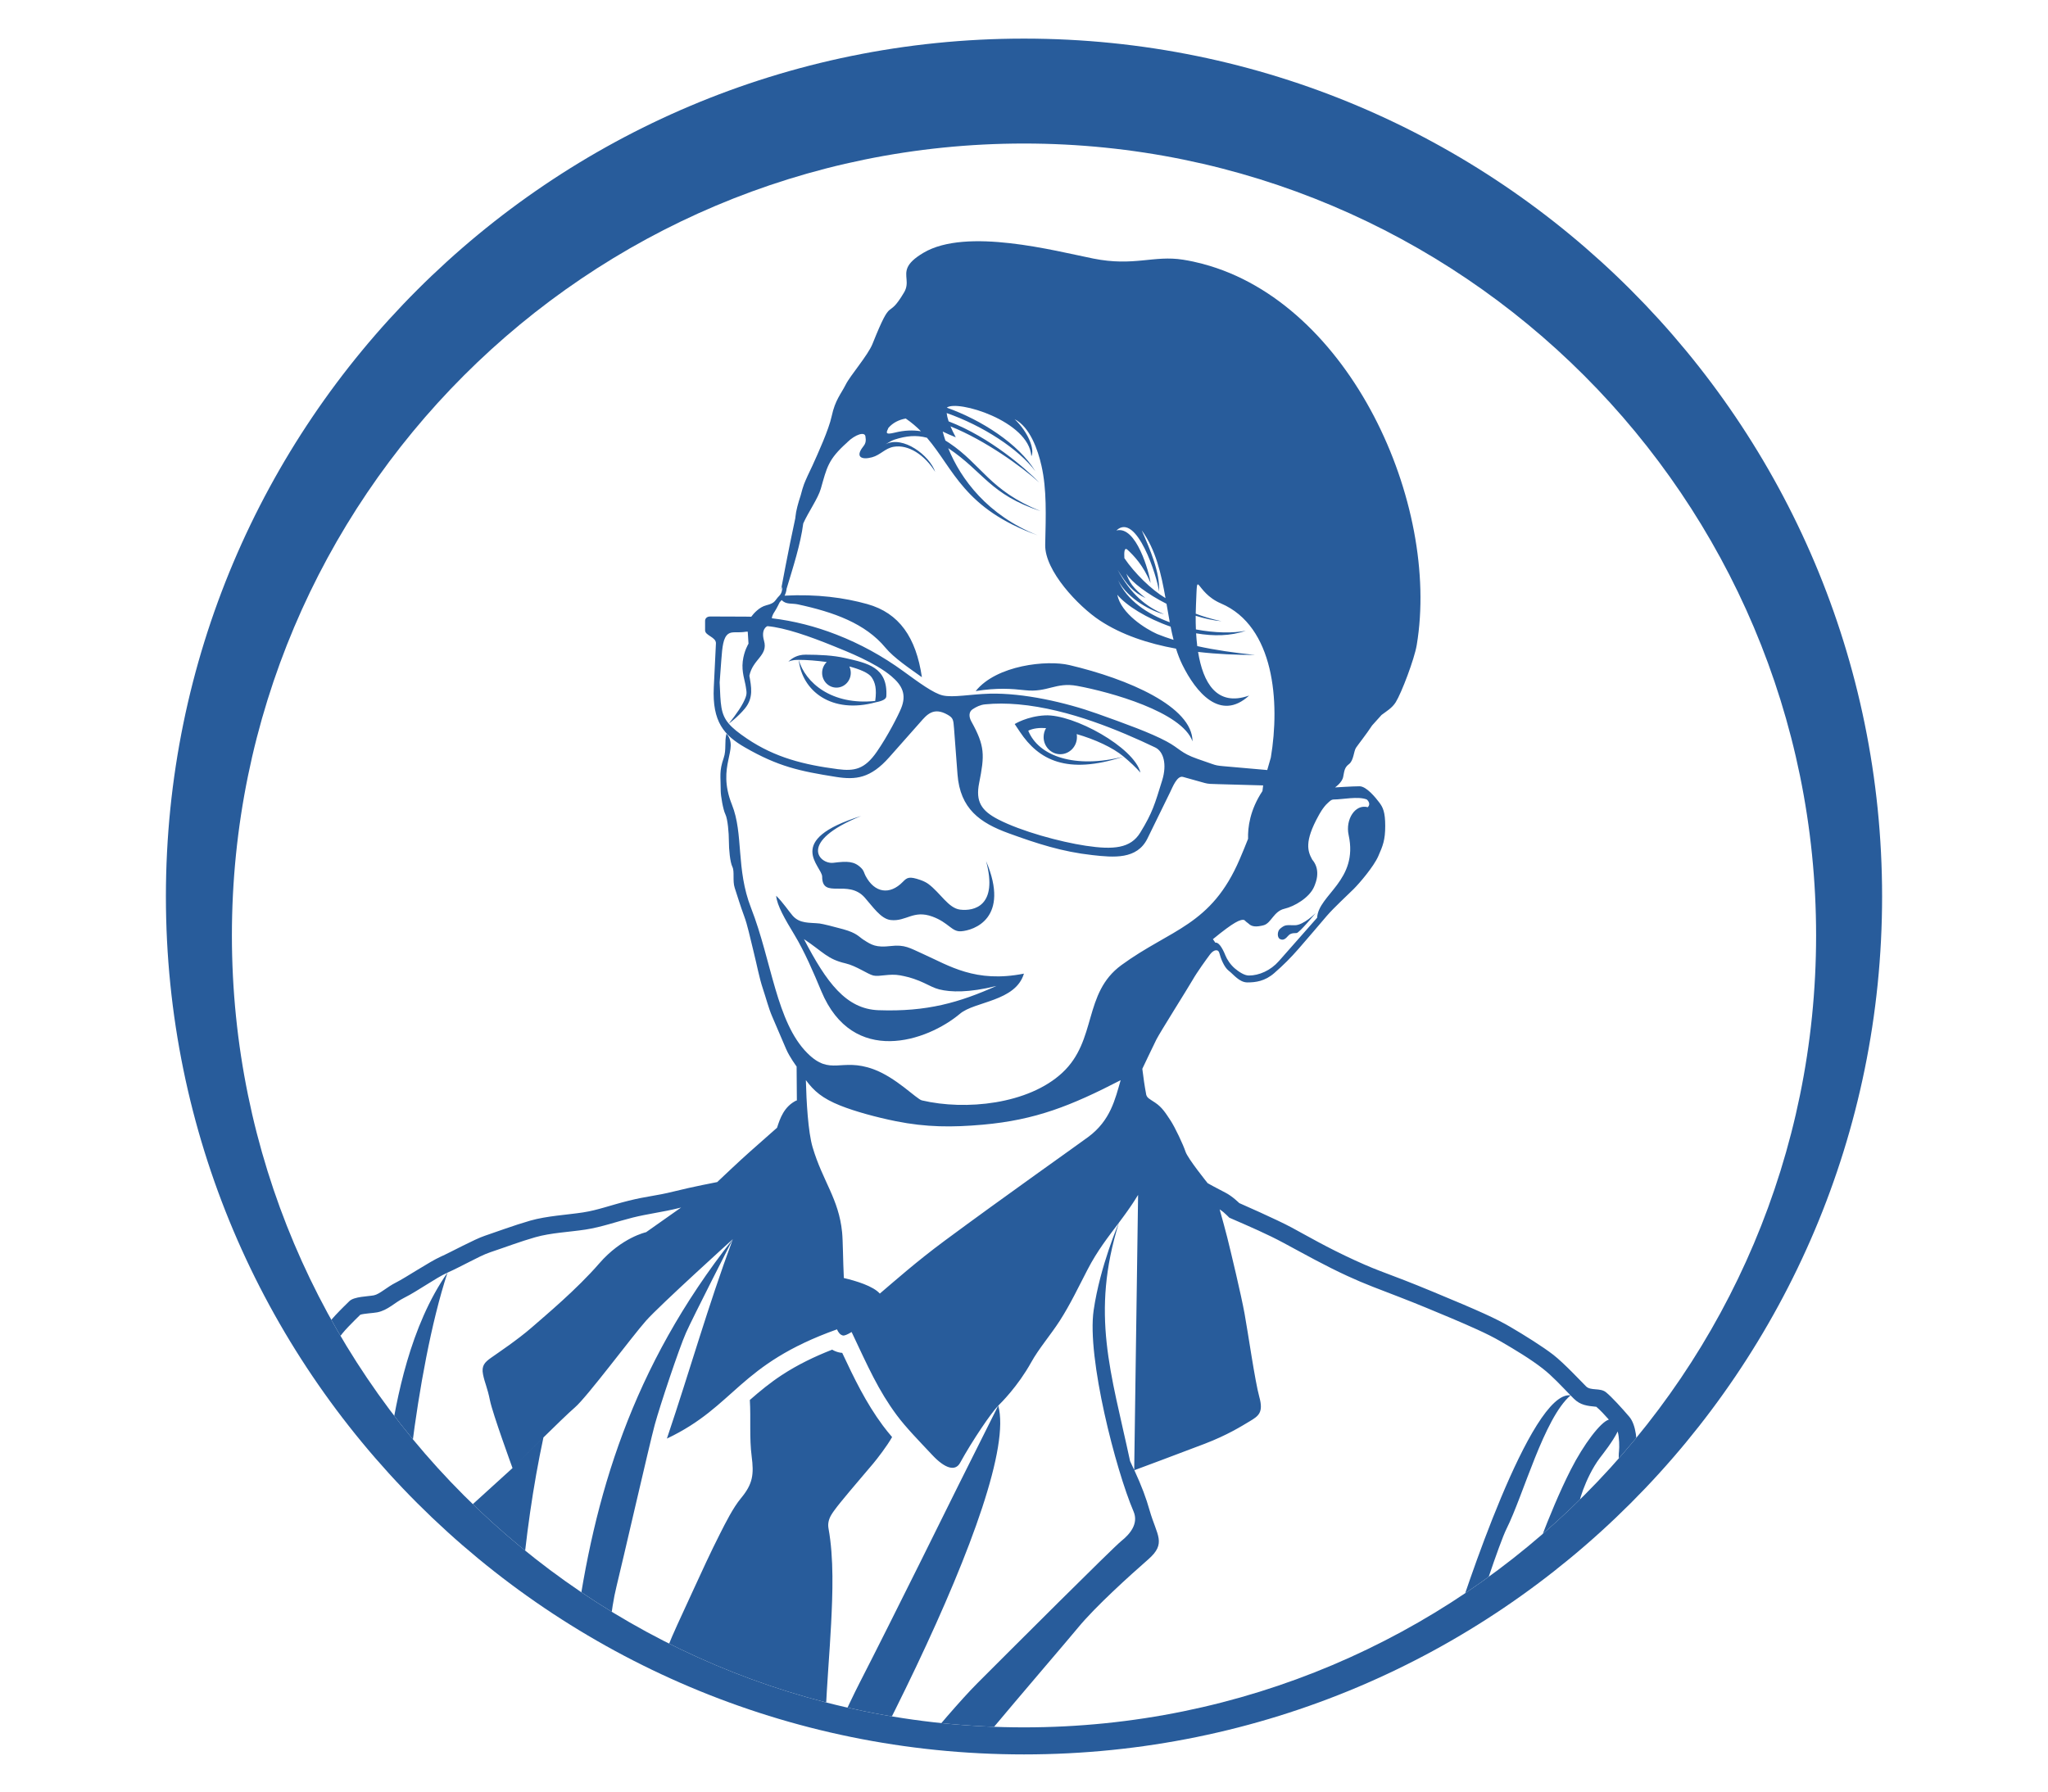 <?xml version="1.0" encoding="UTF-8"?>
<!DOCTYPE svg PUBLIC "-//W3C//DTD SVG 1.1//EN" "http://www.w3.org/Graphics/SVG/1.1/DTD/svg11.dtd">
<!-- Creator: CorelDRAW 2021.5 -->
<svg xmlns="http://www.w3.org/2000/svg" xml:space="preserve" width="1432px" height="1253px" version="1.1" style="shape-rendering:geometricPrecision; text-rendering:geometricPrecision; image-rendering:optimizeQuality; fill-rule:evenodd; clip-rule:evenodd"
viewBox="0 0 1432 1253"
 xmlns:xlink="http://www.w3.org/1999/xlink"
 xmlns:xodm="http://www.corel.com/coreldraw/odm/2003">
 <defs>
  <style type="text/css">
   <![CDATA[
    .fil1 {fill:none}
    .fil0 {fill:#285C9B}
   ]]>
  </style>
   <clipPath id="id0">
    <path d="M716 27c331.37,0 600,268.63 600,600 0,331.37 -268.63,600 -600,600 -331.37,0 -600,-268.63 -600,-600 0,-331.37 268.63,-600 600,-600z"/>
   </clipPath>
    <clipPath id="id1">
     <path d="M716 100.38c305.88,0 553.85,247.97 553.85,553.85 0,305.88 -247.97,553.85 -553.85,553.85 -305.88,0 -553.85,-247.97 -553.85,-553.85 0,-305.88 247.97,-553.85 553.85,-553.85z"/>
    </clipPath>
    <clipPath id="id2">
     <path d="M716 27c331.37,0 600,268.63 600,600 0,331.37 -268.63,600 -600,600 -331.37,0 -600,-268.63 -600,-600 0,-331.37 268.63,-600 600,-600z"/>
    </clipPath>
 </defs>
 <g id="Layer_x0020_1">
  <g>
  </g>
  <g style="clip-path:url(#id0)">
   <g id="_2303661672064">
    <path class="fil0" d="M716 100.38c305.87,0 553.85,247.99 553.85,553.85 0,305.87 -247.98,553.85 -553.85,553.85 -305.87,0 -553.85,-247.98 -553.85,-553.85 0,-305.86 247.98,-553.85 553.85,-553.85zm600 526.62c0,-331.36 -268.65,-600 -600,-600 -331.35,0 -600,268.64 -600,600 0,331.35 268.65,600 600,600 331.35,0 600,-268.65 600,-600z"/>
    <g>
    </g>
   </g>
   <g style="clip-path:url(#id1)">
    <g>
     <g>
      <path class="fil0" d="M617.93 489.4l-0.03 0c1.07,-0.62 1.79,-1.41 1.84,-2.43 1.14,-20.39 -13.31,-23.19 -28.5,-26.68 -8.79,-2.02 -18.18,-2.38 -27.9,-2.43 -6.15,-0.03 -9.75,2.74 -12.13,4.85 3.03,-1.21 5.36,-1.21 7.28,-1.21 2.29,21.78 23,38.13 53.93,29.64 1.99,-0.37 4.03,-0.91 5.45,-1.72l0.06 -0.02zm163.87 -83.55c6.82,13.42 24.56,22.18 32.1,23.67 -12.52,-5.07 -23.18,-14.01 -32.4,-30.91 6.63,10.5 10.68,15.51 19.51,19.68 -9.02,-7.1 -11.5,-11.42 -13.45,-17.1 3.86,6.18 14.81,14.36 28.08,21.09 0.75,4.35 1.48,8.68 2.28,12.93 -15.77,-5.79 -29.91,-15.32 -36.12,-29.36zm-113.5 -100.01c-1.52,-2.81 -2.73,-5.34 -3.69,-7.64 23.9,9.52 49.9,28.22 62.08,39.28 -8.94,-9.21 -34.14,-31.59 -63.4,-42.78 -0.73,-2.2 -1.18,-4.14 -1.37,-5.81 25.32,8.83 50.41,25.15 61.99,40.66 -11.68,-19.17 -37.76,-35.86 -61.89,-44.43 6.99,-5.74 57.46,9.23 59.12,33.98 2.57,-4.82 -2.35,-17.06 -11.68,-25.92 10.78,5.54 16.25,21.45 18.77,32.62 3.74,16.54 3.06,34.58 2.59,55.17 -0.42,18.23 23.2,43.08 38.16,52.95 15.3,10.1 33.9,16.2 53.32,19.74 1.24,3.96 2.69,7.76 4.46,11.34 9.3,18.86 26.42,40.01 46.65,21.45 -22.67,8.06 -32.24,-9.03 -35.69,-30.51 13.43,1.57 26.93,2.12 39.71,2.11 -14.43,-1.5 -27.91,-3.44 -40.29,-6.18 -0.36,-2.94 -0.62,-5.94 -0.8,-8.94 11.98,2.08 24.14,1.97 34.72,-1.8 -8.73,1.77 -21.54,1.61 -34.86,-0.92 -0.13,-3.21 -0.18,-6.41 -0.15,-9.54 6.14,1.92 12.28,3.28 18.06,3.8 -7.35,-1.59 -13.11,-3.36 -18.04,-5.28 0.03,-2.05 0.1,-4.06 0.18,-6.02 1.21,-27.24 -1.13,-9.06 17.45,-1.14 37.45,15.97 41.37,69.14 34.89,107.79 -0.83,2.88 -1.66,5.79 -2.51,8.73l-30.64 -2.69c-4.02,-0.36 -5.16,-0.58 -7.86,-1.53l-10.38 -3.62c-11.7,-4.08 -12.2,-7.19 -21.56,-12.2 -11.3,-6.05 -28.22,-12.16 -48.52,-19.41 -21.97,-7.84 -51.55,-14.57 -75.21,-13.95 -13.26,0.36 -25.44,2.9 -32.74,1.22 -6.45,-1.49 -16.61,-8.97 -27.68,-17.03 -14.22,-10.35 -30.02,-19.07 -46.68,-25.53 -14.53,-5.66 -29.75,-9.59 -45.12,-11.4 0,-0.02 0,-0.04 0,-0.06 0.18,-1.43 0.68,-2.71 2.04,-4.74 1.27,-1.91 3.25,-5.99 3.48,-6.46 0.48,-0.47 0.94,-0.97 1.37,-1.49 3.03,3.32 7.02,2.1 11.3,3.03 25.08,5.39 47.17,13.3 61.26,30.32 5.88,7.11 16.98,14.56 25.47,20.62 -4.06,-27.73 -15.77,-44.88 -38.2,-51.15 -15.98,-4.47 -35.17,-7.07 -57.81,-5.89 0.76,-1.51 1.25,-3.12 1.4,-4.82 4.5,-14.94 9.77,-31.09 11.65,-45.69 3.59,-7.99 10.36,-17.54 12.28,-24.27 4.27,-14.87 4.98,-20.35 18.34,-32.3 0.17,-0.15 0.33,-0.32 0.47,-0.49l-0.08 0.09c5.06,-4.99 12.5,-7.87 12.52,-3.4 0.19,1.11 0.22,2.02 0.13,2.8 -0.21,1.89 -1.11,3 -2.02,4.17 -5.35,6.96 -0.78,9.11 6.45,7.14 5.91,-1.6 9.1,-6.29 15.14,-7.34 10.27,-1.79 21.72,5.71 29.02,17.52 -3.92,-11.5 -22.54,-25.64 -34.73,-19.27 2.23,-1.35 4.4,-2.66 6.22,-3.25 8.25,-2.68 15.34,-3.34 22.75,-1.32 18.75,21.81 25.83,49.77 77.4,68.21 -34.89,-13.89 -53.76,-39.24 -62.52,-60.93 24.89,16.66 29.16,32.38 64.6,44.04 -35.8,-14.5 -40.94,-32.29 -63.96,-47.72 -0.86,-0.57 -1.74,-1.13 -2.62,-1.67 -0.72,-2.14 -1.35,-4.24 -1.88,-6.26 2.73,1.34 5.73,2.65 9.14,4.01zm214.41 247.43c-8.82,13.29 -10.29,25.58 -10.03,33.38 -1.84,4.7 -3.81,9.45 -5.81,14.14 -19.97,46.72 -48.16,48.9 -82.77,74.19 -26.93,19.69 -16.86,52.46 -41.24,75.21 -23.81,22.21 -67.83,26.56 -98.25,19.4 -3.66,-0.85 -18.01,-16.03 -33.96,-21.83 -22.66,-8.24 -29.82,5.06 -46.11,-11.2 -21.73,-21.7 -24.84,-64.3 -39.41,-101.6 -10.64,-27.27 -5.12,-51.61 -13.34,-72.18 -11.01,-27.52 5.46,-38.81 -3.82,-49.68 -1.55,5.6 0.05,11.16 -1.94,16.94 -3.29,9.55 -2.09,12.53 -2.09,23.14 0,3.27 1.63,13.07 3.26,16.33 1.63,3.27 2.45,13.07 2.45,18.78 0,5.72 0.82,14.7 2.45,17.97 1.63,3.26 0,9.8 1.63,14.7 1.63,4.89 4.08,13.06 6.54,19.59 2.45,6.54 4.08,14.7 6.53,24.5 2.45,9.8 4.08,18.78 6.53,26.13 2.45,7.35 4.08,13.88 6.53,19.59l9.8 22.87c2.45,5.71 7.35,12.25 7.35,12.25 0,0 0.1,12.87 0.18,24.08l-0.18 -0.4c-8.83,4.27 -11.59,12.67 -13.68,19.14 -4.37,3.88 -14.02,12.45 -18.98,16.78 -6.54,5.72 -22.86,21.23 -22.86,21.23 0,0 -17.15,3.27 -30.22,6.54 -13.06,3.26 -18.78,3.26 -31.84,6.53 -13.07,3.26 -21.23,6.53 -31.85,8.17 -10.61,1.63 -25.31,2.44 -36.74,5.71 -11.43,3.27 -24.5,8.16 -31.85,10.61 -7.35,2.45 -23.68,11.43 -31.03,14.7 -7.34,3.27 -24.49,14.7 -31.02,17.96 -6.54,3.27 -11.43,8.17 -15.52,8.99 -4.08,0.81 -13.88,0.81 -17.14,4.08 -3.27,3.27 -16.34,15.52 -18.79,22.05 -2.45,6.53 -4.08,10.61 -4.89,15.51 -0.82,4.9 -5.72,29.4 -6.54,38.38 -0.82,8.98 -2.45,17.15 -3.26,24.5 -0.82,7.34 -2.45,22.04 -1.64,26.12 0.82,4.09 2.45,5.72 1.64,8.98 -0.82,3.27 -5.72,13.07 -8.99,19.6 -3.26,6.54 -4.89,13.07 -6.53,17.97 -1.63,4.9 -6.53,10.61 -8.16,15.51 -1.64,4.9 -0.82,6.53 -3.27,10.62 -2.45,4.08 -6.53,14.7 -8.98,20.41 -2.45,5.72 -1.64,12.25 -3.27,15.51 -1.63,3.27 -6.53,5.72 -6.53,10.62 0,4.9 0,6.53 -2.45,8.98 -2.45,2.45 0,8.17 -1.63,11.43 -1.64,3.27 -4.9,7.35 -5.72,13.88 -0.81,6.54 -1.63,8.99 -3.26,14.7 -1.64,5.72 -5.72,12.25 -8.17,16.33 -2.45,4.09 -2.45,5.72 -6.53,17.15 -4.09,11.43 -8.17,19.59 -10.62,30.21 -2.45,10.62 -5.71,17.97 -6.53,26.13 -0.82,8.17 -1.63,13.88 -4.08,18.78 -2.45,4.9 -4.08,10.62 -4.08,15.52 0,4.89 0.81,12.24 0,17.96 -0.82,5.72 -5.72,11.43 -6.54,18.78 -0.81,7.35 -4.08,8.98 -4.9,16.33 -0.81,7.35 -1.63,17.15 -2.45,22.86 -0.81,5.72 -3.26,15.52 -4.89,22.05 -1.64,6.53 -2.45,17.15 -3.27,23.68 -0.82,6.53 -4.9,15.52 -5.72,22.05 -0.81,6.53 -7.35,17.96 -7.35,24.49 0,6.54 0.82,15.52 0,22.87 -0.81,7.35 -2.45,17.14 -0.81,25.31 1.63,8.17 4.08,18.78 4.9,27.76 0.39,4.29 -0.34,8.59 -1.03,12.88l12.28 0c0.54,-3.46 0.99,-6.88 0.98,-10.41 0,-1.19 -0.05,-2.38 -0.16,-3.56 -0.88,-9.78 -3.16,-19.44 -5.08,-29.05 -1.27,-6.34 0.27,-15.2 0.98,-21.59 0.78,-7.02 0.27,-13.83 0.11,-20.77 29.59,-14.1 67.12,-31.06 84.93,-31.06 26.68,0 42.45,2.42 58.22,15.76 -3.91,-17.6 -52.63,-26.85 -88.54,-64.28 -12.79,-13.33 -16.11,-32.91 -26.14,-53.98 0.22,-2.03 1.34,-4.38 2.2,-6.21 1.87,-4.02 3.64,-7.73 4.28,-12.19 0.97,-6.79 0.12,-12.98 0.12,-19.68 0,-3.23 1.37,-7.21 2.81,-10.09 3.59,-7.19 4.51,-15.12 5.3,-23l0.27 -2.01c1.22,-7.34 4.3,-15.17 6.01,-22.6 2.27,-9.83 6.83,-19.37 10.22,-28.86 15.55,100.99 31.31,141.01 79.83,164.06 -43.66,-24.26 -63.07,-123.72 -68.98,-188.37 1.66,-3.19 3.11,-6.48 4.09,-9.92 1.66,-5.81 2.87,-10.44 3.64,-16.52 0.46,-3.69 2.9,-6.72 4.53,-9.96 2.28,-4.57 1.75,-7.15 1.71,-11.01 2.94,-4.01 3.55,-8.02 3.64,-13.25 1.76,-2.22 3.59,-3.43 5.26,-6.77 1.77,-3.53 2.11,-7.1 2.53,-10.92 0.18,-1.6 0.4,-3.76 1.04,-5.24 2.43,-5.69 5.17,-13.84 8.23,-18.96 1.58,-2.63 2.65,-5.24 3.3,-8.23 0.36,-1.63 0.54,-3.2 1.07,-4.78 0.52,-1.54 2.05,-3.84 2.91,-5.24 2.02,-3.29 4.03,-6.59 5.26,-10.27 1.85,-5.56 3.23,-11.1 5.87,-16.39 3.06,-6.11 8.3,-15.66 9.9,-22.08 0.67,-2.66 0.77,-5.33 0.28,-8.03 -0.41,-2.28 -1.37,-4.17 -1.79,-6.27 -0.28,-2.72 0.36,-8.12 0.64,-11.25 0.34,-3.72 0.75,-7.44 1.16,-11.16 0.92,-8.27 2.53,-16.39 3.29,-24.73 1.12,-12.25 4.38,-25.25 6.42,-37.49 0.73,-4.41 2.72,-9.07 4.29,-13.24 1.75,-3.91 10.88,-12.68 15.09,-16.83 2.9,-0.9 8.99,-1.1 11.86,-1.67 7.42,-1.48 12.14,-6.82 18.56,-10.03 5.58,-2.78 11.24,-6.51 16.59,-9.77 4.28,-2.61 9.39,-5.93 13.94,-7.96 -26.1,37.22 -35.81,88.17 -40.66,120.91 -13.75,92.85 -25.61,184.64 -31.47,278.84 -9.99,-33.42 -19.39,-106.83 -25.54,-159.97 -0.93,37.81 -0.08,144.91 23.62,195.79 -0.62,13.78 -1.1,27.61 -1.43,41.52l-37.96 -16.55 37.63 33.57c-0.17,11.58 -0.24,23.21 -0.19,34.9 0.02,4.73 0.06,9.66 0.11,14.74l0 0c-57.61,-11.53 -89.71,-37.11 -89.71,-86.84 -17.73,53.19 43.32,95.77 89.98,106.24 0.33,19.63 0.87,40.49 1.63,60.35 -6.88,2.56 -25.76,9.29 -34.6,9.29 -10.91,0 -55.79,13.34 -48.51,16.98 6.32,3.16 26.25,-3.98 52.15,-2.43 9.93,0.59 22.93,9.65 32.58,11.05 0.82,14.46 1.78,27.35 2.88,37.47l33.44 0c2.88,-8.53 -12.25,-121.29 -10.03,-234.78 1.85,-94.16 9.52,-246.59 21.03,-337.95 5.13,-40.75 13.58,-88.17 25.05,-123.13 5.29,-2.35 10.53,-5.14 15.72,-7.74 4.33,-2.17 9.65,-5.01 14.22,-6.53 10.46,-3.49 20.71,-7.42 31.34,-10.46 11.11,-3.17 23.81,-3.63 35.25,-5.39 11.24,-1.72 21.96,-5.63 32.95,-8.38 10.55,-2.64 21.25,-3.89 31.84,-6.54 0.67,-0.17 1.35,-0.33 2.02,-0.5l-24.48 17.26c0,0 -16.98,3.64 -32.75,21.83 -15.77,18.2 -37.6,36.39 -47.31,44.88 -9.7,8.49 -24.25,18.2 -28.5,21.23 -4.25,3.03 -6.67,5.46 -5.46,11.52 1.21,6.07 3.03,9.1 4.85,18.2 1.82,9.09 15.77,47.3 15.77,47.3l-40.03 36.39c0,0 1.22,63.07 1.22,83.7 0,20.62 6.06,127.36 8.49,156.47 5.8,69.7 18.1,140.47 24.26,221.97 1.5,19.94 2.8,40.29 4.02,60.65l25.3 0c3.99,-60.67 9.74,-150.83 13.13,-177.09 4.21,-32.65 16.62,-89.1 21.83,-140.71 6.56,-64.98 6.25,-125.64 14.56,-158.9 3.63,-14.55 23.05,-99.46 26.68,-112.8 3.64,-13.34 16.99,-53.37 21.84,-64.29 4.85,-10.92 32.75,-65.5 32.75,-65.5 -17.85,48.26 -29.23,89.35 -46.1,139.49 48.11,-22.85 49.73,-51.66 118.92,-76.39 0.99,2.27 2.28,3.82 4.08,4.28 1.09,0.28 3.25,-0.64 6.15,-2.42 11.61,24.6 18.75,40.87 31.57,58.16 6.41,8.64 15.56,17.97 24.87,27.9 9.09,9.7 16.13,11.43 19.41,5.45 8.56,-15.62 21.92,-35.26 26.68,-40.02l-27.9 55.79c0,0 -47.31,95.83 -69.14,138.28 -7.73,15.05 -20.19,43.05 -37.6,78.84 -24.68,50.73 -43.35,90.47 -63.42,143.83 -20.36,54.13 -73.64,146.07 -67.58,186.1 43.67,-64.29 82.31,-139.69 129.79,-204.99 18.22,-25.06 39.89,-49.01 55.8,-75.21 20.62,-33.96 118.87,-146.77 135.85,-167.38 12.25,-14.89 36.51,-36.72 49.06,-47.72 12.98,-11.37 6.07,-16.56 0.98,-34.27 -2.47,-8.71 -5.41,-16.68 -10.75,-28.29l0.08 0.18c0,0 33.4,-12.41 49.17,-18.48 15.77,-6.06 25.47,-12.13 31.54,-15.77 6.07,-3.64 9.71,-6.06 6.67,-16.98 -3.03,-10.92 -7.88,-44.88 -10.31,-58.22 -2.42,-13.34 -9.7,-43.67 -12.13,-53.37 -1.23,-5.03 -3.36,-12.57 -5.31,-19.61 1.83,1.18 3.79,2.85 5.12,4.19l1.64 1.63 2.11 0.92c11.81,5.15 24.54,10.62 35.82,16.7 14.98,8.06 29.26,16.09 44.79,23.21 5.77,2.64 11.54,5.13 17.45,7.42 12.63,4.9 25.13,9.6 37.67,14.8 11.84,4.91 23.78,9.83 35.44,15.14 5.81,2.65 11.47,5.41 16.98,8.63 9.54,5.56 20.19,11.93 28.88,18.69 6.82,5.31 13.26,12.39 19.47,18.76 -18.58,15.91 -32.9,69.56 -44.77,93.3 -4.85,9.7 -20.62,57.01 -24.26,71.56 -3.64,14.56 -29.11,117.66 -31.54,129.79 -8.58,42.91 -24.11,84.45 -22.63,128.24 0.38,11.23 0.96,21 -0.41,25.81 -2.43,8.49 -14.56,21.83 1.21,26.68 15.77,4.85 26.68,16.98 29.11,26.68 2.43,9.71 3.64,21.84 13.34,30.33 9.71,8.49 31.54,9.7 32.75,16.98 1.22,7.28 2.43,18.2 -12.13,16.98 -14.55,-1.21 -20.62,1.22 -24.25,8.49 -3.64,7.28 -23.99,25.48 -30.33,30.33 -1.48,1.13 -3.53,2.86 -5.8,4.85l-21.83 0c0.12,-1.99 0.74,-3.72 2.16,-4.85 6.06,-4.85 29.11,-25.48 30.32,-29.11 1.22,-3.64 0,-14.56 -3.64,-19.41 -3.64,-4.85 -13.34,-23.05 -15.77,-29.11 -2.42,-6.07 -13.34,-31.54 -15.76,-35.18 -2.43,-3.64 -12.13,10.92 -15.77,14.56 -3.64,3.63 -25.47,7.27 -15.77,-7.28 5.12,-7.68 10.01,-15.11 9.99,-21.61 -0.02,-8.26 8.69,-12.84 16.69,-20.84 4.64,-4.64 11.63,-68.08 14.42,-81.25 15.31,-72.2 30.34,-140.65 52.3,-211.08 7.64,-24.51 54.58,-168.6 82.37,-164.86 0.76,0.78 1.52,1.54 2.27,2.3 4.59,4.58 9.36,5.06 15.39,5.65l0.34 0.03c2.82,2.41 5.92,5.74 8.78,8.98 -5.69,1.59 -17.55,17.14 -26.67,35.1 -15.69,30.88 -29.29,71.59 -32.75,80.05 -23.76,57.99 -42,118.17 -66.71,181.95 12.41,-27.59 42.66,-88.49 66.71,-139.5 18.25,-38.69 31.85,-72.03 37.6,-78.84 11.43,-13.51 28.24,-20.09 39.66,-23.82 2.22,3.92 4.73,7.65 7.27,10.92 1.9,2.44 -17.82,42.01 -2.05,61.42 -1.21,-18.19 9.67,-46.26 12.15,-42.54 2.29,3.43 4.94,6.72 7.55,9.92 2.6,3.18 6.72,7.58 8.92,10.99 0.52,1.25 0.96,3.2 1.38,4.48 0.86,2.64 1.88,5.19 3.04,7.67l0 -0.01c0,0 -13.63,45.88 -31.83,62.86 -18.19,16.98 -77.63,84.91 -77.63,84.91 0,0 -36.39,33.96 -41.24,43.67 -4.85,9.7 -40.02,38.81 -40.02,38.81 0,0 24.26,-4.85 35.17,-16.98 10.92,-12.13 23.05,-26.69 36.39,-38.82 13.34,-12.12 48.52,-52.15 63.07,-65.5 14.56,-13.34 26.69,-29.11 37.61,-31.53 3.93,-0.88 97.03,105.52 -90.98,232.89 192.87,-107.96 107.62,-252.35 109.17,-263.22 2.43,-16.98 12.76,-22.7 12.76,-22.7l-10 -19.56c3.3,6.05 12.17,22.42 13.08,27.98 0.82,6.58 2.52,13.77 3.99,20.3 1.37,6.1 2.79,12.4 4.59,18.38 1.5,5.01 2.48,10.82 3.39,15.98 1.03,5.86 2.05,11.9 2.7,17.8 1.43,12.83 2.05,26.2 3.01,39.1l1.04 13.6c1.84,22.96 10.5,45.69 15.8,67.98 3.61,15.14 7.51,30.19 11.52,45.23 3.3,12.38 7.3,25.7 9.58,38.24 2.31,12.67 3.27,26.4 4.79,39.26 1.19,10.14 2.01,20.45 2.83,30.64 0.83,10.47 1.98,21.98 1.98,32.45 0,9.12 1.63,19.83 2.91,28.9 1.3,9.1 2.69,18.76 4.75,27.71 0.42,1.82 0.54,4.19 0.47,6.89l12.09 0c0.1,-3.54 -0.09,-6.81 -0.74,-9.61 -2.45,-10.62 -7.35,-43.28 -7.35,-53.89 0,-10.62 -3.26,-50.63 -4.9,-64.51 -1.63,-13.88 -3.26,-31.03 -4.9,-40.01 -1.63,-8.98 -6.53,-26.95 -9.79,-39.2 -3.27,-12.24 -7.35,-27.76 -11.44,-44.91 -4.08,-17.14 -13.88,-45.72 -15.51,-66.13 -1.63,-20.42 -3.27,-45.73 -4.08,-53.08 -0.82,-7.35 -4.08,-27.76 -6.54,-35.93 -2.44,-8.16 -7.35,-30.21 -8.16,-36.74 -0.82,-6.53 -9.8,-23.68 -14.7,-32.66 -4.9,-8.99 -4.9,-13.07 -6.53,-16.33 -1.63,-3.27 -12.25,-14.7 -17.15,-22.05 -4.9,-7.35 -4.9,-12.25 -10.61,-19.6 -5.72,-7.35 -9.8,-15.51 -11.43,-21.23 -1.64,-5.71 -4.9,-6.53 -4.09,-13.88 0.82,-7.35 0,-19.6 -4.9,-25.31 -4.89,-5.72 -12.25,-13.88 -16.33,-17.15 -4.08,-3.26 -10.61,-0.82 -13.88,-4.08 -3.26,-3.27 -15.51,-16.33 -22.86,-22.05 -7.35,-5.71 -20.42,-13.88 -30.21,-19.6 -9.8,-5.71 -20.42,-10.61 -53.9,-24.49 -33.47,-13.88 -35.11,-13.07 -54.7,-22.05 -19.6,-8.98 -33.48,-17.15 -44.1,-22.86 -10.61,-5.72 -36.74,-17.15 -36.74,-17.15 0,0 -4.9,-4.9 -9.8,-7.35 -2.48,-1.24 -5.59,-2.9 -8.05,-4.23 -2.41,-1.31 -4.2,-2.3 -4.2,-2.3 0,0 -13.88,-17.15 -15.51,-22.05 -1.63,-4.9 -7.35,-17.15 -10.62,-22.04 -3.26,-4.9 -5.71,-8.99 -10.61,-12.25 -4.28,-2.85 -5.45,-3.21 -6.22,-5.43 -1.2,-6.25 -2.01,-12.15 -2.76,-18.25 0,0 7.35,-15.52 9.8,-20.42 2.44,-4.89 22.04,-35.93 25.31,-41.64 3.26,-5.71 9.79,-14.7 12.24,-17.96 2.45,-3.27 5.72,-4.08 6.54,-0.82 0.81,3.27 3.27,9.8 6.53,12.25 3.27,2.45 7.35,8.17 13.06,8.17 5.72,0 12.25,-0.82 18.79,-6.54 6.53,-5.71 11.43,-10.61 17.14,-17.15 5.72,-6.53 14.7,-17.14 19.6,-22.86 4.9,-5.71 14.7,-14.7 18.78,-18.78 4.08,-4.08 13.88,-15.51 17.15,-22.86 3.26,-7.35 4.9,-11.43 4.9,-21.23 0,-9.8 -1.64,-13.06 -4.09,-16.33 -2.45,-3.27 -8.98,-11.43 -13.88,-11.43 -4.88,0 -17.08,0.81 -17.14,0.81 0,0 4.89,-3.27 5.71,-7.35 0.82,-4.08 0.82,-6.53 4.08,-8.98 3.27,-2.45 3.27,-8.98 4.9,-11.43 1.51,-2.26 7.18,-9.37 11.25,-15.59 2.16,-2.41 4.4,-4.89 6.61,-7.35 3.52,-2.65 7.35,-4.82 9.91,-8.9 4.08,-6.54 13.06,-30.22 14.69,-40.01 16.49,-98.87 -46.52,-239.17 -149.47,-266.5l-0.09 -0.05c-4.51,-1.19 -9.09,-2.17 -13.74,-2.91 -20.63,-3.31 -34.3,4.9 -62.88,-0.82 -26.89,-5.38 -88.6,-21.88 -118.73,-4.03 -6.65,3.94 -9.72,7.21 -11.07,10.19l0 0 0 0c-2.69,5.98 1.51,10.79 -2.48,17.52 -12.34,20.81 -7.76,0.2 -22.05,35.93 -3.26,8.16 -15.51,22.04 -18.78,28.58 -3.26,6.53 -7.34,10.61 -9.79,22.04 -2.01,9.38 -9.52,25.89 -13.5,34.68 -2.31,4.78 -4.39,9.22 -5.8,12.79 -0.68,1.73 -1.5,4.53 -2.41,8.03 -1.76,5.31 -3.25,10.74 -3.61,14.72 -0.03,0.36 -0.07,0.74 -0.12,1.15 -4.82,22.05 -10.01,50.19 -10.01,50.19 0.24,-0.56 0.59,-1.39 1.03,-2.44 -0.19,2.59 -0.44,4.75 -2.33,6.63 -3.26,3.27 -2.45,4.9 -8.98,6.53 -5,1.25 -8.94,5.88 -10.51,7.99 -1.36,-0.04 -2.72,-0.07 -4.08,-0.07l-24.56 -0.09c-2.68,-0.01 -3.64,1.66 -3.64,3.03l0 6.67c0,3.69 7.79,4.69 7.58,9.13l-1.5 30.74c-1.16,24.05 7.18,33.59 21.82,42.01 23.27,13.38 38.18,16.58 63.68,20.62 13.79,2.18 24.11,1 37.14,-13.71l21.69 -24.5c4.46,-5.05 9.15,-11.06 19.24,-5.23 3.8,2.2 3.95,3.4 4.41,9.47l2.43 32.15c1.82,24.18 15.77,33.96 35.78,41.24 19.97,7.26 37.32,12.91 58.56,15.26 14.76,1.64 31.19,3.25 38.48,-11.62l15.76 -32.2c1.88,-3.84 4.98,-12.02 9.1,-10.86l15.16 4.24c2.56,0.72 4.61,0.69 9.36,0.82l31.51 0.88c-0.11,1.27 -0.27,2.59 -0.48,3.95zm-261.49 -254.06c3.15,-3.58 7.28,-5.64 12.09,-6.5l0.06 0.04c4.01,2.75 7.47,5.73 10.58,8.86 -5.52,-0.88 -11.54,-0.72 -18.14,0.92 -7.44,1.85 -6.01,-0.14 -4.59,-3.32zm187.83 144.19c3.7,1.49 7.54,2.85 11.52,4.1 -0.76,-3.01 -1.44,-6.1 -2.06,-9.23 -16.74,-5.81 -31.1,-14.82 -37.29,-22.34 2.69,13.33 19.94,23.95 27.83,27.47zm-4.53 -35.68c-1.01,-7.41 -9.96,-40.32 -23.93,-36.72l0 0c14.17,-13.25 28.78,32.99 29.79,42.68 0.93,-12.89 -6.24,-29.46 -12.06,-42.78 9.88,13.61 13.63,30.52 16.63,47.41 -9.86,-5.82 -21.75,-17.54 -28.77,-27.95 -0.27,-4.33 0.05,-7.87 2.21,-5.85 4.61,4.33 10.93,10.79 16.13,23.21zm-19.52 -53.34c0.01,-0.37 0,-0.74 -0.01,-1.12 0.01,0.38 0.02,0.75 0.01,1.12zm-674.74 1051.15c4.75,-0.92 9.09,-1.64 13.38,3.3 4.92,5.65 8.81,21.16 20.02,35.17 0,0 -26.69,21.84 -35.18,26.69 -4.32,2.47 -9.58,6.51 -13.71,9.88 0.68,-2.15 1.23,-4.32 1.5,-6.46 0.35,-2.79 1.53,-6.18 2.39,-8.87 1.35,-4.28 2.76,-8.71 3.32,-13.17 0.89,-7.12 1.28,-15.36 3,-22.25 1.89,-7.54 4.05,-15.6 5.14,-23.27l0.14 -1.02zm933.42 148.85c0,0 40.17,-20.08 87.84,-25.11 13.66,-1.44 72.76,-1.52 83.18,0.85 37.7,8.58 -4.12,19.31 -14.55,21.84 -14.59,3.53 -33.06,8.72 -40.03,4.85 -10.91,-6.07 -41.2,-25.86 -116.44,-2.43zm-38.82 -133.42c66.36,-32.09 166.18,-89.38 166.18,-174.67 0,-13.34 -9.71,-33.96 -20.62,1.21 -23.25,74.9 -83.7,121.3 -145.56,173.46zm126.25 -419.81c-3.41,7.1 -10.71,16.18 -12.48,18.53 -10.29,13.69 -16.3,34.89 -14.31,33.75 6.81,-3.92 22.7,-11.94 34,-14.83 -0.7,-1.75 -1.3,-3.5 -1.8,-5.23 -0.35,-1.23 -1.35,-2.7 -1.94,-3.84 -2.48,-4.77 -3.12,-9.38 -2.53,-14.71 0.3,-2.73 0.24,-9.6 -0.94,-13.67zm-488.34 307.71c50.95,7.06 95.16,14.39 142.51,19.07 23.98,2.37 50.65,4.78 74.7,4.78 13.55,0 12.64,1.03 12.63,9.18 0,9.49 -3.59,25.05 -5.38,34.6 -1.6,8.59 -6.77,15.06 -38.55,14.2 -19.59,-0.53 -48.24,-2.48 -69.42,-5.2 -46.75,-6.02 -95.72,-12.04 -136.48,-24.58 -7.89,-2.42 -9.08,-8.9 -4.85,-23.65 1.97,-6.89 3.66,-14.17 4.85,-19.41 3.09,-13.62 8.62,-10.56 19.99,-8.99zm-65.39 -110.73c0.8,-20.85 2.7,-41.71 3.76,-62.55 1.07,-21.18 1.96,-45.75 -1.83,-66.64 -0.61,-3.37 0.19,-6.45 1.86,-9.32 0.58,-1 1.24,-1.96 1.91,-2.9 1.41,-1.97 2.92,-3.88 4.44,-5.77 2.1,-2.62 4.26,-5.17 6.4,-7.75 5.5,-6.62 11.18,-13.08 16.69,-19.69 2.82,-3.39 9.61,-12.13 13.16,-18.46 -2.25,-2.63 -4.44,-5.31 -6.49,-8.08 -11.81,-15.92 -20.09,-33.12 -28.38,-50.8 -0.87,-0.05 -1.75,-0.19 -2.63,-0.42 -1.6,-0.41 -3.06,-1.03 -4.39,-1.83 -12.31,4.81 -24.23,10.56 -35.3,17.83 -8.03,5.27 -15.16,11.13 -22.27,17.36 0.79,13.05 -0.41,26.54 1.27,39.39 1.63,12.59 0.91,19.25 -7.5,29.35 -5.46,6.55 -10.78,17.2 -14.64,24.83 -6.61,13.02 -12.72,26.35 -18.81,39.63 -3.65,7.95 -7.28,15.91 -10.96,23.85 -5.3,11.42 -9.8,23.2 -13.96,35.07 -1.54,4.42 -3.03,8.85 -4.56,13.27 -1.01,2.93 -2.09,6.22 -3.47,8.99 -1.96,3.92 -3.56,8.67 -5,12.81 -2.29,6.57 -4.41,13.22 -6.47,19.86 -3.85,12.42 -7.49,24.92 -11.01,37.44 -0.18,1.92 -0.37,3.83 -0.56,5.74 -1.02,10.1 -2.29,20.18 -3.7,30.24 -2.92,20.7 -6.5,41.29 -10.13,61.88 -2.86,16.21 -5.94,32.6 -8.04,48.92 -1.91,14.79 -2.94,30.11 -4.08,44.99 -1.73,22.64 -3.28,45.29 -4.8,67.94 -1.13,16.82 -2.23,45.78 -3.33,62.61l25.43 0c2.35,-31.98 23.21,-88.86 34.49,-113.61 11.49,-25.2 24.35,-50.88 34.09,-76.76 18.76,-49.91 40.57,-96.98 63.86,-144.86 8.49,-17.45 16.7,-35.01 24.95,-52.56zm-64.98 -331.5c-141.38,179.44 -106.17,360.21 -137.07,572.52 -16.91,-137.48 -24.71,-296.51 4.65,-433.84l-21.53 21.33c2.07,-2.07 35.34,-35.3 43.57,-42.35 8.49,-7.28 40.02,-49.73 49.73,-60.65 9.7,-10.92 60.65,-57.01 60.65,-57.01zm290.41 -43.5c-0.43,0.85 -0.86,1.68 -1.29,2.5 0.43,-0.82 0.86,-1.65 1.29,-2.5zm-5.61 10.21c-0.43,0.72 -0.86,1.44 -1.29,2.15 0.43,-0.71 0.86,-1.43 1.29,-2.15zm-1.41 2.33c-0.85,1.4 -1.71,2.75 -2.57,4.07l-0.15 0.24 -0.18 0.27 -0.33 0.51 -0.18 0.27 -0.15 0.23 -0.33 0.5 -0.21 0.32 -0.12 0.17 -0.33 0.49 -0.25 0.37 -0.41 0.6 -0.28 0.41 -0.05 0.08 -0.63 0.9 -0.01 0.02 -0.02 0.03 -0.33 0.47 -0.33 0.47 -0.01 0.02 -0.32 0.45 -0.33 0.47 -0.04 0.06 -0.29 0.4 -0.32 0.46 -0.08 0.11 -0.25 0.35 -0.33 0.46 -0.11 0.14 -0.22 0.31 -0.33 0.45 -0.14 0.19 -0.19 0.26 -0.32 0.45 -0.18 0.23 -0.15 0.22 -0.53 0.72 -0.13 0.16 -0.32 0.44 -0.24 0.32 -0.09 0.13 -0.33 0.43 -0.26 0.36 -0.06 0.08 -0.33 0.44 -0.29 0.39 -0.03 0.04 -0.33 0.44c-7.61,10.14 -15.02,19.48 -21.93,32.79 -6.12,11.76 -12.02,24.28 -19.41,35.78 -6.54,10.17 -14.6,19.36 -20.01,29.11 -9.4,16.94 -21.31,28.59 -23.05,30.33 15.77,57.01 -106.92,291.45 -185.58,414.83 0,0 71.56,-103.1 83.69,-117.66 12.13,-14.55 64.29,-80.05 87.34,-103.1 23.04,-23.05 94.61,-94.61 100.67,-99.46 6.07,-4.85 12.13,-12.13 8.49,-20.62 -12.39,-28.92 -32.73,-107.48 -27.9,-140.71 4.52,-31.09 17.69,-61.29 17.69,-61.29 -19.99,64.09 -5.51,104.76 7.79,166.82l0.05 0.11 0.05 0.1 0.05 0.1 0.05 0.11 0.05 0.1 0.05 0.11 0.03 0.08 0.02 0.02 0.05 0.11 0.04 0.1 0.05 0.1 0.05 0.1 0.05 0.11 0.05 0.1 0.02 0.05 0.03 0.05 0.05 0.11 0.05 0.1 0.04 0.1 0.05 0.1 0.05 0.1 0.05 0.1 0.01 0.03 0.04 0.08 0.05 0.1 0.04 0.1 0.05 0.1 0.05 0.1 0.05 0.1 0.04 0.1 0.05 0.1 0.05 0.1 0.04 0.1 0.05 0.1 0.05 0.1 0.04 0.1 0.04 0.07 0.01 0.03 0.05 0.09 0.04 0.1 0.05 0.1 0.04 0.1 0.05 0.1 0.05 0.1 0.02 0.04 0.02 0.05 0.05 0.1 0.04 0.1 0.05 0.09 0.04 0.1 0.05 0.1 0.04 0.09 0.02 0.03 0.03 0.07 0.05 0.1 0.04 0.09 0.04 0.1 0.05 0.1 0.04 0.09 0.05 0.1 0 0 0.04 0.09 0.05 0.1 0.04 0.09 0.04 0.1 0.05 0.09 0.04 0.1 0.03 0.07 0.01 0.02 0.05 0.1 2.72 -192.39zm0 0c-0.85,1.4 -1.71,2.76 -2.57,4.07l2.57 -4.07zm-232.31 -80.26c0.37,14.99 1.56,36.27 4.71,46.93 7.05,23.85 18.28,35.95 20.62,59.44 0.61,6.07 0.61,19.74 1.22,32.04 8.33,1.95 20.45,5.57 25.16,10.88 10.81,-9.18 25.65,-22.38 45.19,-36.86 41.48,-30.72 94.13,-67.89 100.67,-72.77 15.49,-11.55 18.68,-26.37 22.53,-39.61 -34.53,17.82 -59.44,27.85 -96.41,31.12 -21.5,1.91 -39.5,1.83 -60.75,-2.43 -13.45,-2.7 -28.52,-6.8 -38.82,-10.92 -12.68,-5.06 -18.53,-10.26 -24.12,-17.82zm355.9 -136.55c1.14,-2.92 1.62,-5.31 1.66,-7.37 0.15,-3.58 -0.8,-7.11 -3.51,-10.31 -3.11,-5.69 -5.75,-12.4 4.48,-30.81 0.08,-0.14 3,-5.8 6.43,-8.8 1.31,-1.14 2.33,-2.43 4.25,-2.43 6.06,0 16.98,-2.42 23,0 1.79,1.65 2.4,3.7 0.68,5.4 -8.78,-2.4 -15.76,8.55 -13.37,19.47 6.97,31.82 -21.17,41.73 -22.03,57.83 -8.83,10.06 -18.21,20.61 -26.78,30.36 -5.75,6.55 -13.83,10.06 -20.94,10.06 -3.2,0 -7.03,-2.63 -9.7,-4.85 -3.11,-2.6 -5.58,-6.36 -6.67,-9.1 -2.32,-5.82 -5.17,-10.07 -7.52,-8.83 0.15,-0.08 0.3,-0.14 0.46,-0.17l-1.73 -2.47c14.74,-12.11 19.47,-14.21 22,-13.35 1.02,1 1.97,1.8 2.89,2.43 1.49,1.43 3.65,2.71 9.01,1.55l0.69 -0.16 0.01 0 0 0c0.29,-0.07 0.58,-0.14 0.88,-0.22 5.35,-1.46 6.96,-9.76 14.55,-11.53 7.05,-1.64 17.33,-7.74 20.62,-15.16 0.13,-0.28 0.25,-0.57 0.37,-0.86l0.11 -0.29 0.16 -0.38 0 -0.01zm0.57 19.73c0,0 -8.49,8.5 -14.55,8.5 -6.07,0 -6.68,-0.61 -10.31,2.42 -2.05,1.71 -2.25,6.27 0,7.28 1.1,0.49 2.78,1.01 5.16,-1.82 1.48,-1.76 2.71,-2.43 6.36,-2.43 1.82,0 13.34,-13.95 13.34,-13.95zm-394.12 -207.24l0.87 0.03 -0.87 -0.03 0 0zm-2.99 10.43l0.53 8.4c0,0 -3.16,5.01 -4.03,12.41 -0.88,7.4 1.55,13.47 2.15,17.71 0.61,4.25 1.23,5.23 -1.85,11.24 -3.07,6 -10.02,14.5 -10.07,14.56 -5.84,-6.85 -5.68,-13.67 -6.37,-28.84l1.14 -15.41c0.72,-9.67 1.34,-15.9 4.84,-18.5 2.75,-2 6.54,-0.54 12.62,-1.56l0 0c0.39,-0.01 0.74,-0.01 1.04,-0.01zm-13.27 64.32c0.07,-0.05 6.34,-4.56 11.32,-10.64 6.16,-7.53 4.38,-15.26 3.09,-22.85l0 0c2.37,-11.72 13.23,-14.03 10.25,-24.45 -2.42,-8.49 2.35,-10.25 2.35,-10.25 12.26,1.08 29.33,7.04 46.17,13.89 9.46,3.84 29.32,11.61 40.63,21.22 7.53,6.4 10.65,12.78 6.67,22.44 -2.01,4.89 -9.22,19.13 -16.98,30.33 -8.51,12.29 -15.65,13.66 -27.38,12.13 -23.41,-3.06 -43.67,-8.02 -63.39,-21.36 -6,-4.06 -10.02,-7.26 -12.73,-10.46zm298.18 16.66c-12.76,-6.12 -27.74,-12.67 -43.4,-18.12 -16.05,-5.59 -34.41,-10.44 -52.4,-12.03 -7.9,-0.69 -15.73,-0.76 -23.25,0.01 -3.21,0.33 -6.14,1.73 -8.74,3.49 -2.32,1.58 -2.81,4.79 -0.78,8.45 9.59,17.26 9.34,23.61 5.46,43.06 -2.6,12.98 1.55,19.38 13.34,25.47 16.05,8.3 43.22,15.71 61.27,18.42 19.29,2.89 31.27,1.85 38.02,-9.16 8.67,-14.11 10.21,-20.04 15.34,-36.55 3.53,-11.4 0.9,-20.29 -4.86,-23.04zm-265.03 103.7c4.8,4.75 9.01,11.1 11.52,13.95 5.06,5.74 11.77,4.71 18.81,5.46 2.09,0.23 10.48,2.32 16.59,4.03 9.69,2.71 10.83,5.27 14.34,7.49 5.41,3.45 8.49,5.46 18.8,4.25 9.91,-1.16 13.35,1.39 22.44,5.46 18.4,8.24 36.75,20.57 70.73,13.84 -5.84,19.52 -34.36,19.34 -44.65,28.01 -23.05,19.4 -75.03,37.07 -97.04,-15.77 -5.33,-12.8 -11.6,-27.5 -18.8,-39.42 -6.58,-10.89 -12.25,-20.63 -12.74,-27.3zm19.41 30.33c13.69,9.13 16.3,14 29.11,16.98 7.52,1.75 15.45,7.54 19.41,8.49 4.24,1.02 11.17,-1.53 18.8,-0.11 15.13,2.8 19.98,7.99 27.29,9.81 7.93,1.99 20.62,2.43 40.03,-2.42 -25.97,11.59 -48.52,18.19 -82.48,16.98 -22.75,-0.81 -36.39,-19.41 -52.16,-49.73zm109.17 -20.62c9.69,1.21 26.68,-2.43 18.19,-33.96 16.98,40.02 -8.49,48.52 -17.59,49.12 -6.43,0.43 -8.65,-6.18 -20.01,-10.31 -13.34,-4.85 -18.2,3.64 -29.11,2.43 -6.94,-0.77 -12.69,-9.6 -18.2,-15.77 -11.69,-13.09 -29.71,1.47 -29.71,-14.56 0,-7.28 -27.3,-25.47 27.29,-42.45 -44.88,18.19 -29.12,33.96 -19.41,32.75 9.7,-1.21 14.56,-1.21 19.41,3.64 2,2 1.9,3.3 3.03,5.46 6.3,12.04 16.99,13.6 26.08,4.24 2.98,-3.07 4.41,-4.04 12.27,-1.33 2.23,0.78 4.28,1.81 5.69,2.88 8.43,6.33 13.91,16.84 22.07,17.86zm81.54 -122.76c0.12,0.68 0.18,1.37 0.18,2.09 0,6.61 -5.22,11.98 -11.65,11.98 -6.44,0 -11.65,-5.37 -11.65,-11.98 0,-2.3 0.62,-4.45 1.71,-6.27 -4.59,-0.32 -8.81,0.07 -12.45,1.8 7.19,17.87 32.68,26.8 66.69,18.12 -39.78,13.01 -59.46,2.29 -72.53,-17.31l-3.64 -5.46c0,0 8.64,-5.44 21.23,-6.06 19.89,-0.98 62.28,22.29 66.71,40.02 -3.14,-3.54 -7.32,-7.47 -11.77,-11.19 -7.58,-6.35 -20.12,-12.09 -32.83,-15.74zm80.99 5.1c0,-24.26 -44.88,-43.67 -86.12,-53.37 -15.62,-3.68 -50.94,0 -65.5,18.19 15.16,-2.42 25.04,-1.65 34.57,-0.6 15.78,1.73 21.34,-5.81 36.39,-3.03 23.05,4.24 73.38,18.19 80.66,38.81zm-239.95 -52.4c0.64,1.36 1,2.88 1,4.49 0,5.69 -4.49,10.31 -10.02,10.31 -5.53,0 -10.02,-4.62 -10.02,-10.31 0,-3 1.25,-5.7 3.24,-7.59 -7.01,-0.99 -14,-1.52 -19.59,-1.51 4.56,15.96 23.06,31.92 53.47,28.74 1.19,-8.49 -0.03,-13.01 -2.53,-16.61 -2.06,-2.98 -8.05,-5.53 -15.55,-7.52z"/>
     </g>
    </g>
   </g>
   <g style="clip-path:url(#id2)">
    <path class="fil1" d="M716 100.38c305.88,0 553.85,247.97 553.85,553.85 0,305.88 -247.97,553.85 -553.85,553.85 -305.88,0 -553.85,-247.97 -553.85,-553.85 0,-305.88 247.97,-553.85 553.85,-553.85z"/>
   </g>
  </g>
  <path class="fil1" d="M716 27c331.37,0 600,268.63 600,600 0,331.37 -268.63,600 -600,600 -331.37,0 -600,-268.63 -600,-600 0,-331.37 268.63,-600 600,-600z"/>
 </g>
</svg>
